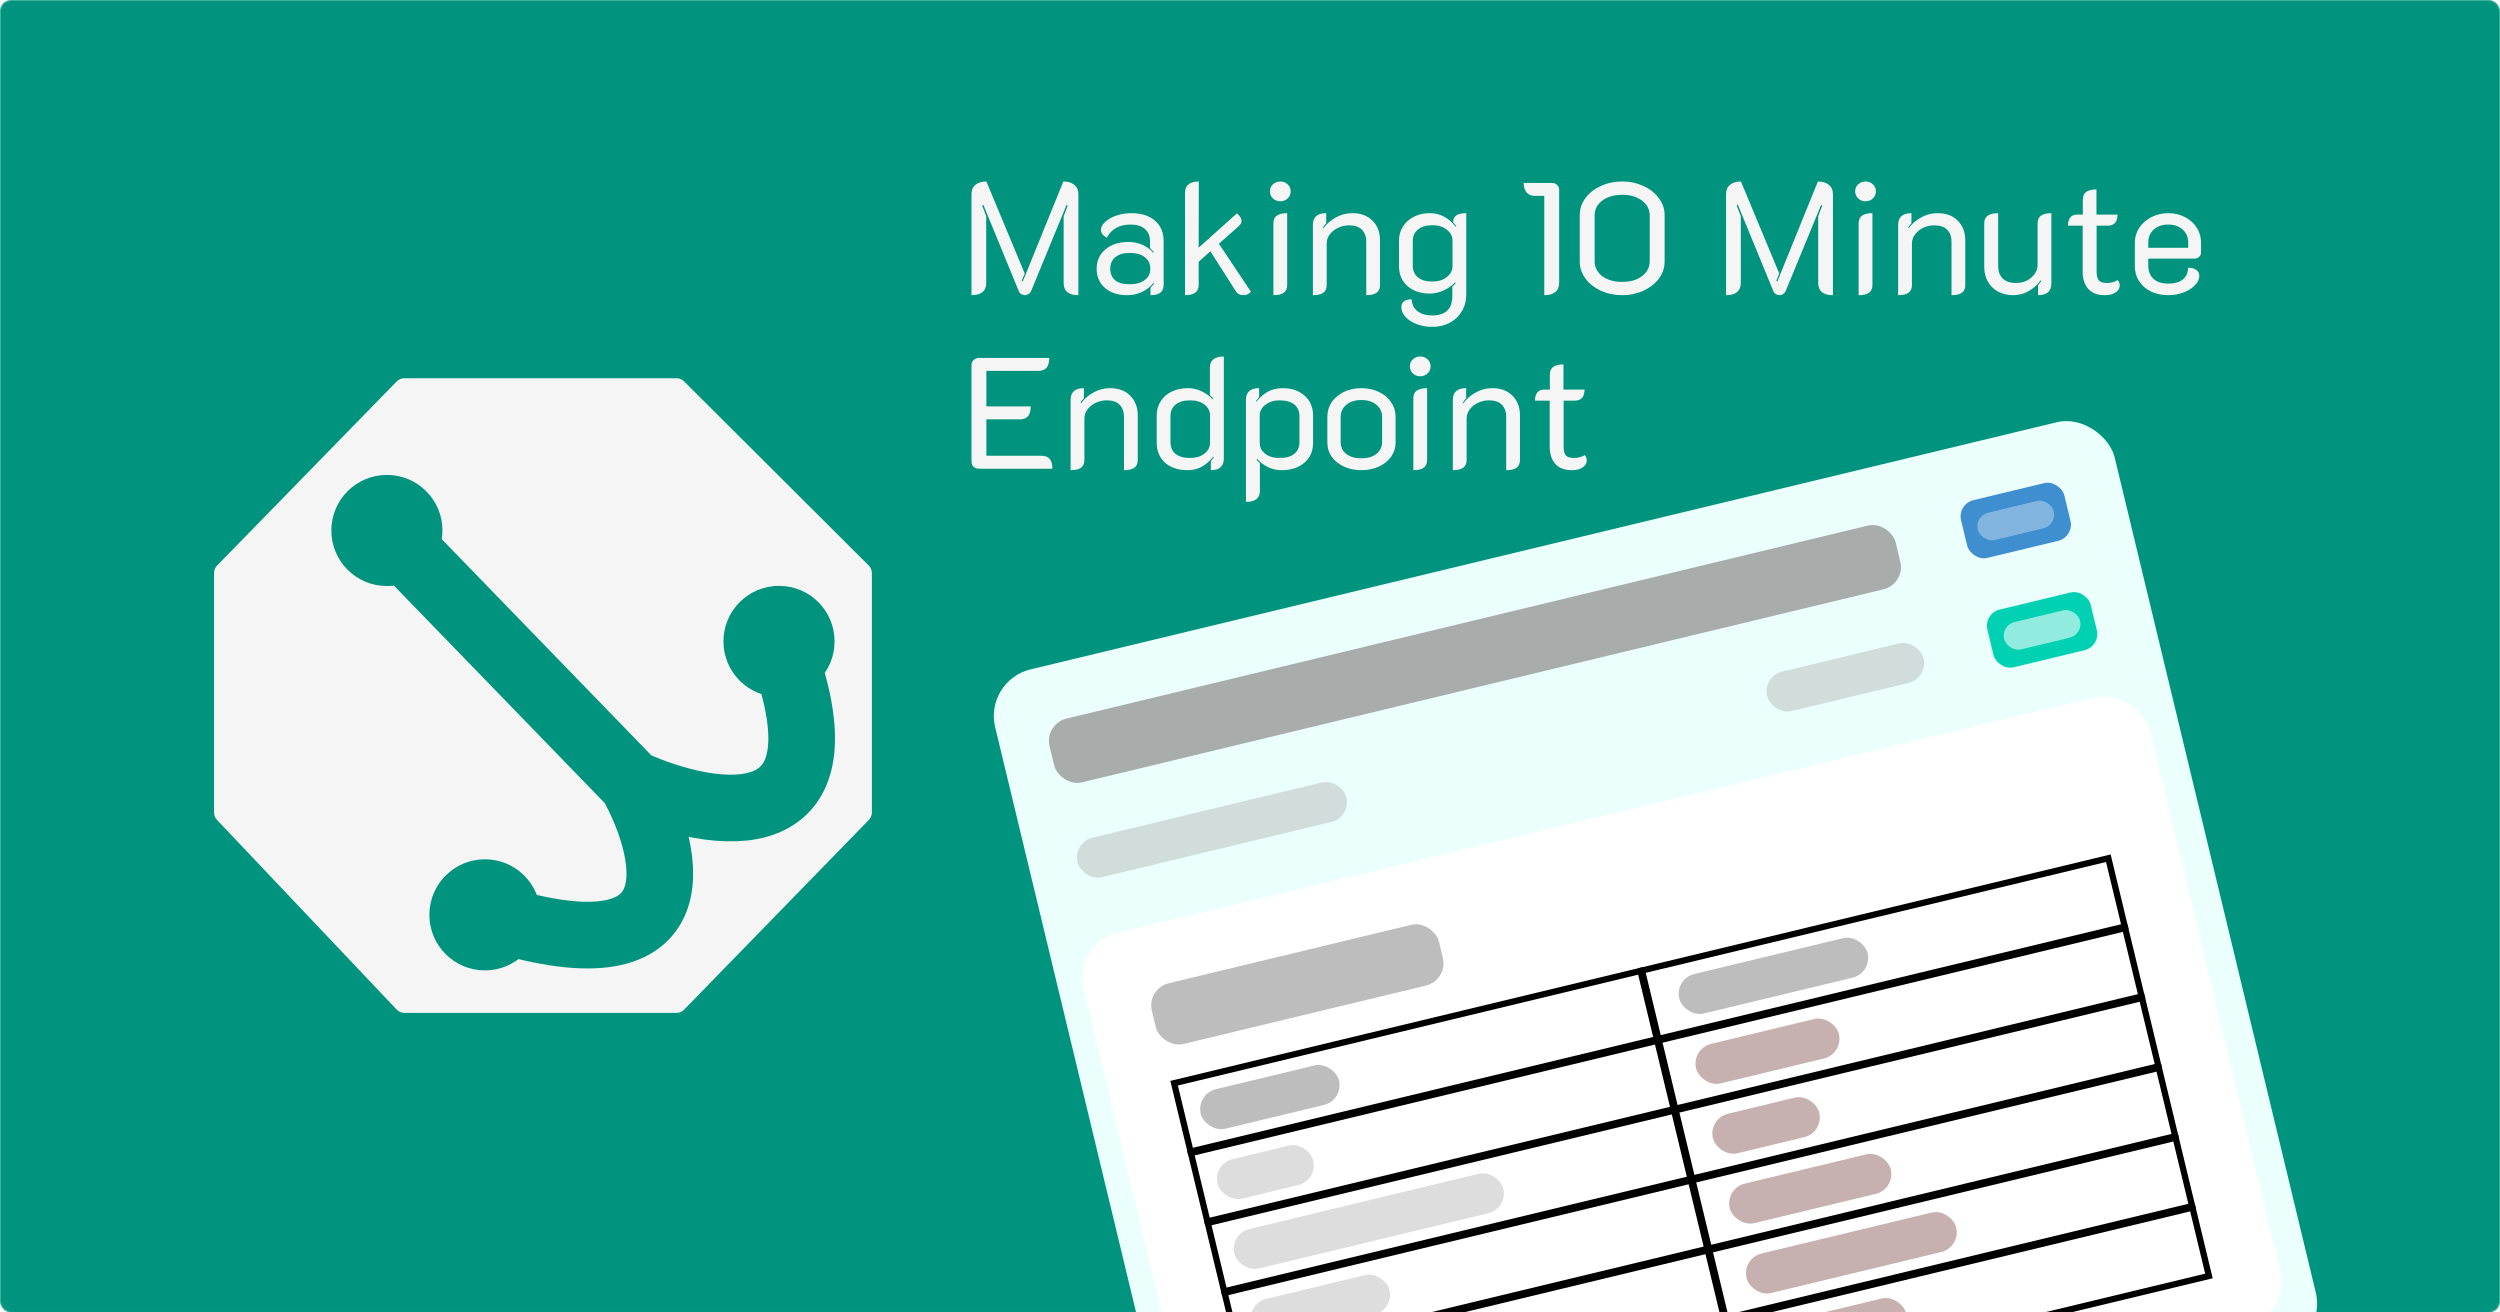 <svg width="1200" height="630" viewBox="0 0 1200 630" fill="none" xmlns="http://www.w3.org/2000/svg">
<mask id="mask0_7_151" style="mask-type:alpha" maskUnits="userSpaceOnUse" x="0" y="0" width="1200" height="630">
<rect width="1200" height="630" rx="5" fill="#00947E"/>
</mask>
<g mask="url(#mask0_7_151)">
<rect width="1200" height="630" rx="5" fill="#00947E"/>
<rect x="472.29" y="326.685" width="552.75" height="458.25" rx="23" transform="rotate(-13.54 472.29 326.685)" fill="#EBFFFC"/>
<rect x="515.037" y="452.936" width="526.5" height="310.5" rx="22" transform="rotate(-13.54 515.037 452.936)" fill="white"/>
<rect x="939.437" y="241.96" width="51" height="28.5" rx="8" transform="rotate(-13.54 939.437 241.96)" fill="#3E8ED0"/>
<rect x="952.08" y="294.459" width="51" height="28.5" rx="8" transform="rotate(-13.54 952.08 294.459)" fill="#00D1B2"/>
<rect x="563.571" y="519.935" width="230.25" height="33.75" transform="rotate(-13.54 563.571 519.935)" stroke="black" stroke-width="3"/>
<rect x="788.151" y="465.852" width="230.25" height="33.75" transform="rotate(-13.54 788.151 465.852)" stroke="black" stroke-width="3"/>
<rect x="579.726" y="587.017" width="230.25" height="33.75" transform="rotate(-13.54 579.726 587.017)" stroke="black" stroke-width="3"/>
<rect x="804.306" y="532.934" width="230.25" height="33.75" transform="rotate(-13.54 804.306 532.934)" stroke="black" stroke-width="3"/>
<rect x="595.881" y="654.099" width="230.25" height="33.75" transform="rotate(-13.54 595.881 654.099)" stroke="black" stroke-width="3"/>
<rect x="820.46" y="600.017" width="230.25" height="33.75" transform="rotate(-13.54 820.46 600.017)" stroke="black" stroke-width="3"/>
<rect x="571.649" y="553.476" width="230.25" height="33.75" transform="rotate(-13.54 571.649 553.476)" stroke="black" stroke-width="3"/>
<rect x="796.228" y="499.394" width="230.25" height="33.75" transform="rotate(-13.54 796.228 499.394)" stroke="black" stroke-width="3"/>
<rect x="587.803" y="620.558" width="230.25" height="33.75" transform="rotate(-13.54 587.803 620.558)" stroke="black" stroke-width="3"/>
<rect x="812.383" y="566.476" width="230.25" height="33.75" transform="rotate(-13.54 812.383 566.476)" stroke="black" stroke-width="3"/>
<rect x="828.538" y="633.558" width="230.25" height="33.75" transform="rotate(-13.54 828.538 633.558)" stroke="black" stroke-width="3"/>
<rect x="574.077" y="525.119" width="68.25" height="19.5" rx="9.75" transform="rotate(-13.54 574.077 525.119)" fill="#888585" fill-opacity="0.54"/>
<rect x="550.322" y="474.525" width="141.75" height="30" rx="11" transform="rotate(-13.54 550.322 474.525)" fill="#888585" fill-opacity="0.54"/>
<rect x="803.761" y="469.808" width="93" height="19.5" rx="9.75" transform="rotate(-13.54 803.761 469.808)" fill="#888585" fill-opacity="0.54"/>
<rect x="811.838" y="503.349" width="70.5" height="19.5" rx="9.75" transform="rotate(-13.54 811.838 503.349)" fill="#8F6262" fill-opacity="0.5"/>
<rect x="819.916" y="536.89" width="52.5" height="19.5" rx="9.75" transform="rotate(-13.54 819.916 536.89)" fill="#8F6262" fill-opacity="0.5"/>
<rect x="827.993" y="570.431" width="79.5" height="19.5" rx="9.75" transform="rotate(-13.54 827.993 570.431)" fill="#8F6262" fill-opacity="0.5"/>
<rect x="836.07" y="603.972" width="103.5" height="19.5" rx="9.75" transform="rotate(-13.54 836.07 603.972)" fill="#8F6262" fill-opacity="0.5"/>
<rect x="844.147" y="637.513" width="70.5" height="19.5" rx="9.75" transform="rotate(-13.54 844.147 637.513)" fill="#8F6262" fill-opacity="0.5"/>
<rect x="582.155" y="558.661" width="47.25" height="19.5" rx="9.75" transform="rotate(-13.54 582.155 558.661)" fill="#888585" fill-opacity="0.28"/>
<rect x="947.756" y="247.671" width="37.5" height="13.5" rx="6.75" transform="rotate(-13.54 947.756 247.671)" fill="white" fill-opacity="0.35"/>
<rect x="960.398" y="300.17" width="37.5" height="13.5" rx="6.75" transform="rotate(-13.54 960.398 300.17)" fill="white" fill-opacity="0.57"/>
<rect x="590.232" y="592.201" width="132.75" height="19.5" rx="9.75" transform="rotate(-13.54 590.232 592.201)" fill="#888585" fill-opacity="0.28"/>
<rect x="514.911" y="404.365" width="132.75" height="19.5" rx="9.75" transform="rotate(-13.54 514.911 404.365)" fill="#888585" fill-opacity="0.28"/>
<rect x="501.215" y="347.491" width="417.75" height="31.5" rx="11" transform="rotate(-13.54 501.215 347.491)" fill="#888585" fill-opacity="0.67"/>
<rect x="845.948" y="324.646" width="77.25" height="19.5" rx="9.75" transform="rotate(-13.54 845.948 324.646)" fill="#888585" fill-opacity="0.28"/>
<rect x="598.309" y="625.743" width="68.25" height="19.5" rx="9.75" transform="rotate(-13.54 598.309 625.743)" fill="#888585" fill-opacity="0.28"/>
<g filter="url(#filter0_d_7_151)">
<path d="M190.431 175.081L104.171 263.497C103.26 264.431 102.75 265.684 102.75 266.989V382.08C102.75 383.359 103.24 384.59 104.12 385.519L190.424 476.617C191.368 477.614 192.681 478.178 194.054 478.178H324.76C326.11 478.178 327.401 477.633 328.343 476.666L417.082 385.528C417.991 384.595 418.5 383.343 418.5 382.04V267.029C418.5 265.701 417.971 264.427 417.031 263.489L328.334 175.032C327.397 174.097 326.127 173.572 324.803 173.572H194.01C192.663 173.572 191.372 174.116 190.431 175.081Z" fill="#F5F5F5"/>
<path d="M159.045 246.628C159.045 261.356 170.984 273.295 185.712 273.295C200.44 273.295 212.379 261.356 212.379 246.628C212.379 231.9 200.44 219.961 185.712 219.961C170.984 219.961 159.045 231.9 159.045 246.628ZM206.098 431.125C206.098 445.853 218.037 457.792 232.765 457.792C247.492 457.792 259.432 445.853 259.432 431.125C259.432 416.397 247.492 404.458 232.765 404.458C218.037 404.458 206.098 416.397 206.098 431.125ZM347.257 299.872C347.257 314.6 359.196 326.539 373.924 326.539C388.651 326.539 400.59 314.6 400.59 299.872C400.59 285.144 388.651 273.205 373.924 273.205C359.196 273.205 347.257 285.144 347.257 299.872ZM182.122 250.108L299.754 371.455L306.934 364.495L189.302 243.148L182.122 250.108ZM298.969 370.394C303.657 378.874 307.904 388.87 310.114 398.498C312.353 408.247 312.342 416.903 309.421 423.244C306.695 429.162 300.99 434.003 289.37 435.438C277.475 436.907 259.794 434.701 234.319 426.373L231.211 435.877C257.246 444.389 276.568 447.095 290.596 445.362C304.899 443.596 314.037 437.123 318.503 427.428C322.774 418.157 322.305 406.904 319.861 396.26C317.389 385.496 312.731 374.618 307.72 365.556L298.969 370.394ZM301.282 372.53C311.368 377.095 323.435 381.275 335.33 383.395C347.113 385.496 359.341 385.688 369.341 381.614C379.772 377.363 387.205 368.688 389.238 354.682C391.21 341.103 388.115 322.642 378.585 298.064L369.262 301.68C378.553 325.641 380.948 342.181 379.342 353.245C377.797 363.883 372.585 369.494 365.567 372.353C358.118 375.388 348.094 375.513 337.085 373.551C326.189 371.608 314.926 367.729 305.406 363.42L301.282 372.53Z" fill="#00947E"/>
<path d="M185.712 246.628C231.65 294.017 257.406 320.586 303.344 367.975M303.344 367.975C322.743 403.058 335.786 464.805 232.765 431.125M303.344 367.975C342.555 385.723 411.566 396.95 373.924 299.872" stroke="#00947E" stroke-width="32" stroke-linejoin="round"/>
</g>
<g filter="url(#filter1_d_7_151)">
<path d="M466.32 88.044C466.32 86.169 466.953 84.725 468.22 83.712C469.487 82.648 471.235 82.116 473.464 82.116L491.856 126.272L490.412 129.844L490.944 130.072L510.4 82.116C512.629 82.116 514.377 82.648 515.644 83.712C516.961 84.776 517.62 86.245 517.62 88.12V136.684C512.908 136.684 510.552 134.733 510.552 130.832V98.836L512.528 93.592L511.92 93.44L494.972 134.632C494.719 135.24 494.313 135.721 493.756 136.076C493.199 136.481 492.616 136.684 492.008 136.684C491.349 136.684 490.741 136.507 490.184 136.152C489.627 135.797 489.221 135.291 488.968 134.632L472.02 93.364L471.412 93.592L473.388 98.76V130.832C473.388 132.757 472.78 134.227 471.564 135.24C470.399 136.203 468.651 136.684 466.32 136.684V88.044ZM540.909 136.684C536.551 136.684 533.03 135.519 530.345 133.188C527.71 130.857 526.393 127.792 526.393 123.992C526.393 120.141 527.786 117.051 530.573 114.72C533.359 112.339 537.033 111.148 541.593 111.148C546.457 111.148 550.459 112.871 553.601 116.316L553.905 116.012C553.347 115.404 552.714 114.771 552.005 114.112V110.92C552.005 108.336 551.194 106.335 549.573 104.916C547.951 103.497 545.646 102.788 542.657 102.788C537.337 102.788 533.537 104.891 531.257 109.096C530.446 108.691 529.762 108.159 529.205 107.5C528.698 106.791 528.445 106.081 528.445 105.372C528.445 104.004 529.129 102.712 530.497 101.496C531.865 100.229 533.663 99.216 535.893 98.456C538.173 97.696 540.554 97.316 543.037 97.316C547.85 97.316 551.625 98.507 554.361 100.888C557.147 103.269 558.541 106.563 558.541 110.768V131.592C558.541 133.365 558.034 134.657 557.021 135.468C556.007 136.279 554.411 136.684 552.233 136.684V133.112C553.297 131.997 553.879 131.339 553.981 131.136L553.677 130.832C550.383 134.733 546.127 136.684 540.909 136.684ZM542.049 131.44C545.19 131.44 547.647 130.781 549.421 129.464C551.245 128.147 552.157 126.323 552.157 123.992C552.157 121.661 551.27 119.812 549.497 118.444C547.723 117.076 545.291 116.392 542.201 116.392C539.313 116.392 537.033 117.076 535.361 118.444C533.739 119.761 532.929 121.611 532.929 123.992C532.929 126.373 533.714 128.223 535.285 129.54C536.906 130.807 539.161 131.44 542.049 131.44ZM600.432 135.012C600.027 135.519 599.52 135.924 598.912 136.228C598.304 136.532 597.62 136.684 596.86 136.684C596.049 136.684 595.34 136.532 594.732 136.228C594.124 135.924 593.567 135.367 593.06 134.556L580.976 115.632L575.352 120.648V131.896C575.352 135.088 573.173 136.684 568.816 136.684V87.588C568.816 83.94 571.02 82.116 575.428 82.116L575.352 113.884L593.744 97.392C595.213 98.76 595.948 99.925 595.948 100.888C595.948 101.597 595.771 102.18 595.416 102.636C595.112 103.041 594.504 103.649 593.592 104.46L585.08 111.984L600.432 135.012ZM614.578 91.616C613.16 91.616 611.969 91.16 611.006 90.248C610.044 89.336 609.562 88.196 609.562 86.828C609.562 85.46 610.044 84.345 611.006 83.484C611.969 82.572 613.16 82.116 614.578 82.116C615.946 82.116 617.112 82.572 618.074 83.484C619.037 84.345 619.518 85.46 619.518 86.828C619.518 88.196 619.037 89.336 618.074 90.248C617.112 91.16 615.946 91.616 614.578 91.616ZM611.234 102.18C611.234 100.508 611.766 99.292 612.83 98.532C613.945 97.721 615.617 97.316 617.846 97.316V131.82C617.846 133.492 617.289 134.733 616.174 135.544C615.11 136.304 613.464 136.684 611.234 136.684V102.18ZM630.195 102.94C630.195 99.191 632.323 97.316 636.579 97.316V102.18C636.123 102.636 635.591 103.32 634.983 104.232L635.287 104.536C636.807 102.408 638.783 100.685 641.215 99.368C643.647 98 646.282 97.316 649.119 97.316C653.223 97.316 656.466 98.532 658.847 100.964C661.228 103.396 662.419 106.537 662.419 110.388V131.82C662.419 133.492 661.862 134.733 660.747 135.544C659.683 136.304 658.036 136.684 655.807 136.684V111.072C655.807 108.64 655.123 106.715 653.755 105.296C652.387 103.877 650.31 103.168 647.523 103.168C645.648 103.168 643.875 103.573 642.203 104.384C640.582 105.144 639.264 106.208 638.251 107.576C637.288 108.893 636.807 110.337 636.807 111.908V131.82C636.807 133.492 636.25 134.733 635.135 135.544C634.071 136.304 632.424 136.684 630.195 136.684V102.94ZM687.401 151.884C684.766 151.884 682.309 151.453 680.029 150.592C677.749 149.731 675.95 148.565 674.633 147.096C673.316 145.677 672.657 144.132 672.657 142.46C672.657 141.143 673.088 140.18 673.949 139.572C674.861 138.964 676.077 138.66 677.597 138.66C677.698 141.041 678.61 142.916 680.333 144.284C682.106 145.703 684.462 146.412 687.401 146.412C693.886 146.412 697.129 143.271 697.129 136.988V132.58C697.838 131.972 698.37 131.415 698.725 130.908L698.497 130.528C697.028 132.099 695.178 133.391 692.949 134.404C690.77 135.417 688.566 135.924 686.337 135.924C681.98 135.924 678.408 134.733 675.621 132.352C672.885 129.92 671.517 126.728 671.517 122.776V110.54C671.517 107.956 672.15 105.676 673.417 103.7C674.734 101.673 676.508 100.103 678.737 98.988C681.017 97.873 683.525 97.316 686.261 97.316C691.226 97.316 695.381 99.495 698.725 103.852L699.029 103.548L697.509 101.648C697.509 100.229 697.99 99.165 698.953 98.456C699.966 97.696 701.588 97.316 703.817 97.316V136.304C703.817 139.344 703.108 142.029 701.689 144.36C700.321 146.741 698.396 148.591 695.913 149.908C693.43 151.225 690.593 151.884 687.401 151.884ZM687.553 130.148C690.238 130.148 692.518 129.439 694.393 128.02C696.268 126.551 697.205 124.828 697.205 122.852V110.464C697.205 108.387 696.268 106.639 694.393 105.22C692.569 103.801 690.34 103.092 687.705 103.092C684.665 103.092 682.309 103.776 680.637 105.144C678.965 106.461 678.129 108.361 678.129 110.844V122.472C678.129 124.853 678.94 126.728 680.561 128.096C682.233 129.464 684.564 130.148 687.553 130.148ZM741.247 89.032H736.763C735.04 89.032 733.698 88.475 732.735 87.36C731.823 86.245 731.367 84.725 731.367 82.8H745.047C746.01 82.8 746.795 83.129 747.403 83.788C748.062 84.396 748.391 85.131 748.391 85.992V130.756C748.391 132.681 747.783 134.151 746.567 135.164C745.351 136.177 743.578 136.684 741.247 136.684V89.032ZM778.647 136.684C774.948 136.684 771.528 135.975 768.387 134.556C765.296 133.087 762.839 131.136 761.015 128.704C759.191 126.221 758.279 123.485 758.279 120.496V98.304C758.279 95.315 759.165 92.604 760.939 90.172C762.763 87.689 765.22 85.739 768.311 84.32C771.452 82.851 774.897 82.116 778.647 82.116C782.396 82.116 785.816 82.851 788.907 84.32C792.048 85.739 794.505 87.689 796.279 90.172C798.103 92.604 799.015 95.315 799.015 98.304V120.496C799.015 123.485 798.103 126.221 796.279 128.704C794.455 131.136 791.972 133.087 788.831 134.556C785.74 135.975 782.345 136.684 778.647 136.684ZM778.647 130.3C782.548 130.3 785.715 129.388 788.147 127.564C790.629 125.689 791.871 123.283 791.871 120.344V98.456C791.871 95.517 790.629 93.136 788.147 91.312C785.715 89.437 782.548 88.5 778.647 88.5C774.745 88.5 771.553 89.437 769.071 91.312C766.639 93.136 765.423 95.517 765.423 98.456V120.344C765.423 123.283 766.639 125.689 769.071 127.564C771.553 129.388 774.745 130.3 778.647 130.3ZM828.508 88.044C828.508 86.169 829.141 84.725 830.408 83.712C831.674 82.648 833.422 82.116 835.652 82.116L854.044 126.272L852.6 129.844L853.132 130.072L872.588 82.116C874.817 82.116 876.565 82.648 877.832 83.712C879.149 84.776 879.808 86.245 879.808 88.12V136.684C875.096 136.684 872.74 134.733 872.74 130.832V98.836L874.716 93.592L874.108 93.44L857.16 134.632C856.906 135.24 856.501 135.721 855.944 136.076C855.386 136.481 854.804 136.684 854.196 136.684C853.537 136.684 852.929 136.507 852.372 136.152C851.814 135.797 851.409 135.291 851.156 134.632L834.208 93.364L833.6 93.592L835.576 98.76V130.832C835.576 132.757 834.968 134.227 833.752 135.24C832.586 136.203 830.838 136.684 828.508 136.684V88.044ZM895.496 91.616C894.077 91.616 892.887 91.16 891.924 90.248C890.961 89.336 890.48 88.196 890.48 86.828C890.48 85.46 890.961 84.345 891.924 83.484C892.887 82.572 894.077 82.116 895.496 82.116C896.864 82.116 898.029 82.572 898.992 83.484C899.955 84.345 900.436 85.46 900.436 86.828C900.436 88.196 899.955 89.336 898.992 90.248C898.029 91.16 896.864 91.616 895.496 91.616ZM892.152 102.18C892.152 100.508 892.684 99.292 893.748 98.532C894.863 97.721 896.535 97.316 898.764 97.316V131.82C898.764 133.492 898.207 134.733 897.092 135.544C896.028 136.304 894.381 136.684 892.152 136.684V102.18ZM911.113 102.94C911.113 99.191 913.241 97.316 917.497 97.316V102.18C917.041 102.636 916.509 103.32 915.901 104.232L916.205 104.536C917.725 102.408 919.701 100.685 922.133 99.368C924.565 98 927.2 97.316 930.037 97.316C934.141 97.316 937.384 98.532 939.765 100.964C942.146 103.396 943.337 106.537 943.337 110.388V131.82C943.337 133.492 942.78 134.733 941.665 135.544C940.601 136.304 938.954 136.684 936.725 136.684V111.072C936.725 108.64 936.041 106.715 934.673 105.296C933.305 103.877 931.228 103.168 928.441 103.168C926.566 103.168 924.793 103.573 923.121 104.384C921.5 105.144 920.182 106.208 919.169 107.576C918.206 108.893 917.725 110.337 917.725 111.908V131.82C917.725 133.492 917.168 134.733 916.053 135.544C914.989 136.304 913.342 136.684 911.113 136.684V102.94ZM984.659 131.06C984.659 134.809 982.531 136.684 978.275 136.684V131.82C978.731 131.364 979.263 130.68 979.871 129.768L979.567 129.464C978.047 131.643 976.122 133.391 973.791 134.708C971.511 136.025 969.003 136.684 966.267 136.684C963.531 136.684 961.099 136.101 958.971 134.936C956.894 133.771 955.272 132.149 954.107 130.072C952.992 127.995 952.435 125.664 952.435 123.08V102.18C952.435 100.508 952.992 99.292 954.107 98.532C955.222 97.721 956.894 97.316 959.123 97.316V122.776C959.123 125.208 959.832 127.159 961.251 128.628C962.72 130.097 964.874 130.832 967.711 130.832C969.586 130.832 971.308 130.452 972.879 129.692C974.45 128.881 975.691 127.817 976.603 126.5C977.566 125.132 978.047 123.663 978.047 122.092V102.18C978.047 100.508 978.579 99.292 979.643 98.532C980.758 97.721 982.43 97.316 984.659 97.316V131.06ZM1010.4 136.684C1006.8 136.684 1004.12 135.671 1002.35 133.644C1000.57 131.567 999.685 128.856 999.685 125.512V103.32H992.617C992.617 101.597 992.997 100.28 993.757 99.368C994.517 98.456 995.556 98 996.873 98H999.761V90.78C999.761 89.108 1000.29 87.892 1001.36 87.132C1002.47 86.321 1004.12 85.916 1006.3 85.916V98H1016.41C1016.41 101.547 1014.81 103.32 1011.62 103.32H1006.37V125.284C1006.37 127.311 1006.73 128.755 1007.44 129.616C1008.2 130.427 1009.54 130.832 1011.47 130.832C1013.24 130.832 1014.91 130.376 1016.48 129.464C1017.14 130.123 1017.47 131.009 1017.47 132.124C1017.47 133.34 1016.84 134.404 1015.57 135.316C1014.3 136.228 1012.58 136.684 1010.4 136.684ZM1040.76 136.684C1037.67 136.684 1034.91 136.101 1032.48 134.936C1030.04 133.72 1028.14 132.073 1026.78 129.996C1025.41 127.868 1024.72 125.487 1024.72 122.852V111.604C1024.72 108.919 1025.43 106.487 1026.85 104.308C1028.32 102.129 1030.27 100.432 1032.7 99.216C1035.19 97.949 1037.87 97.316 1040.76 97.316C1043.65 97.316 1046.28 97.924 1048.66 99.14C1051.1 100.356 1053 102.028 1054.36 104.156C1055.78 106.284 1056.49 108.691 1056.49 111.376V116.24C1056.49 117.051 1056.19 117.735 1055.58 118.292C1054.97 118.849 1054.24 119.128 1053.38 119.128H1031.18V122.548C1031.18 125.132 1031.99 127.209 1033.62 128.78C1035.29 130.351 1037.67 131.136 1040.76 131.136C1043.85 131.136 1046.21 130.452 1047.83 129.084C1049.45 127.716 1050.26 125.867 1050.26 123.536C1051.78 123.435 1053.05 123.739 1054.06 124.448C1055.12 125.107 1055.66 126.095 1055.66 127.412C1055.66 129.033 1054.95 130.553 1053.53 131.972C1052.16 133.391 1050.34 134.531 1048.06 135.392C1045.78 136.253 1043.34 136.684 1040.76 136.684ZM1050.34 113.96V111.376C1050.34 108.843 1049.45 106.791 1047.68 105.22C1045.95 103.599 1043.65 102.788 1040.76 102.788C1037.87 102.788 1035.54 103.599 1033.77 105.22C1032.05 106.791 1031.18 108.843 1031.18 111.376V113.96H1050.34ZM466.32 170.144C466.32 169.181 466.675 168.396 467.384 167.788C468.093 167.129 468.955 166.8 469.968 166.8H503.636C503.636 168.928 503.205 170.499 502.344 171.512C501.483 172.525 500.14 173.032 498.316 173.032H473.464V190.056H494.744C494.744 192.184 494.313 193.755 493.452 194.768C492.591 195.781 491.273 196.288 489.5 196.288H473.464V213.768H499.912C501.685 213.768 503.003 214.275 503.864 215.288C504.725 216.301 505.156 217.872 505.156 220H469.968C468.955 220 468.093 219.696 467.384 219.088C466.675 218.429 466.32 217.619 466.32 216.656V170.144ZM513.894 186.94C513.894 183.191 516.022 181.316 520.278 181.316V186.18C519.822 186.636 519.29 187.32 518.682 188.232L518.986 188.536C520.506 186.408 522.482 184.685 524.914 183.368C527.346 182 529.981 181.316 532.818 181.316C536.922 181.316 540.165 182.532 542.546 184.964C544.928 187.396 546.118 190.537 546.118 194.388V215.82C546.118 217.492 545.561 218.733 544.446 219.544C543.382 220.304 541.736 220.684 539.506 220.684V195.072C539.506 192.64 538.822 190.715 537.454 189.296C536.086 187.877 534.009 187.168 531.222 187.168C529.348 187.168 527.574 187.573 525.902 188.384C524.281 189.144 522.964 190.208 521.95 191.576C520.988 192.893 520.506 194.337 520.506 195.908V215.82C520.506 217.492 519.949 218.733 518.834 219.544C517.77 220.304 516.124 220.684 513.894 220.684V186.94ZM569.884 220.684C565.527 220.684 561.98 219.493 559.244 217.112C556.559 214.68 555.216 211.463 555.216 207.46V194.464C555.216 191.88 555.85 189.6 557.116 187.624C558.383 185.597 560.131 184.052 562.36 182.988C564.64 181.873 567.25 181.316 570.188 181.316C572.57 181.316 574.774 181.823 576.8 182.836C578.827 183.799 580.6 185.091 582.12 186.712L582.348 186.332C581.994 185.825 581.462 185.268 580.752 184.66V171.284C580.752 169.612 581.31 168.345 582.424 167.484C583.539 166.572 585.211 166.116 587.44 166.116V215.288C587.44 216.96 586.934 218.277 585.92 219.24C584.958 220.203 583.387 220.684 581.208 220.684V216.428C581.918 215.516 582.399 214.857 582.652 214.452L582.424 214.148C580.803 216.175 579.004 217.771 577.028 218.936C575.052 220.101 572.671 220.684 569.884 220.684ZM571.328 214.832C574.014 214.832 576.268 214.148 578.092 212.78C579.916 211.361 580.828 209.613 580.828 207.536V194.388C580.828 192.361 579.967 190.664 578.244 189.296C576.522 187.877 574.191 187.168 571.252 187.168C568.263 187.168 565.932 187.852 564.26 189.22C562.639 190.537 561.828 192.387 561.828 194.768V207.156C561.828 209.639 562.639 211.539 564.26 212.856C565.932 214.173 568.288 214.832 571.328 214.832ZM598.058 186.712C598.058 185.04 598.565 183.723 599.578 182.76C600.642 181.797 602.238 181.316 604.366 181.316V185.572L602.846 187.548L603.074 187.852C604.645 185.825 606.444 184.229 608.47 183.064C610.497 181.899 612.904 181.316 615.69 181.316C620.048 181.316 623.569 182.532 626.254 184.964C628.94 187.345 630.282 190.537 630.282 194.54V207.536C630.282 211.539 628.889 214.731 626.102 217.112C623.316 219.493 619.693 220.684 615.234 220.684C612.853 220.684 610.649 220.203 608.622 219.24C606.646 218.227 604.898 216.909 603.378 215.288L603.15 215.668C603.505 216.175 604.037 216.732 604.746 217.34V230.716C604.746 234.161 602.517 235.884 598.058 235.884V186.712ZM614.246 214.832C617.236 214.832 619.566 214.173 621.238 212.856C622.91 211.488 623.746 209.613 623.746 207.232V194.844C623.746 192.361 622.91 190.461 621.238 189.144C619.566 187.827 617.21 187.168 614.17 187.168C611.485 187.168 609.23 187.877 607.406 189.296C605.582 190.664 604.67 192.387 604.67 194.464V207.612C604.67 209.639 605.532 211.361 607.254 212.78C608.977 214.148 611.308 214.832 614.246 214.832ZM653.467 220.684C650.376 220.684 647.564 220.101 645.031 218.936C642.548 217.771 640.598 216.2 639.179 214.224C637.811 212.197 637.127 209.943 637.127 207.46V194.996C637.127 192.463 637.811 190.157 639.179 188.08C640.598 186.003 642.548 184.356 645.031 183.14C647.514 181.924 650.326 181.316 653.467 181.316C656.608 181.316 659.42 181.924 661.903 183.14C664.436 184.356 666.387 186.003 667.755 188.08C669.174 190.157 669.883 192.463 669.883 194.996V207.46C669.883 209.943 669.174 212.197 667.755 214.224C666.336 216.2 664.386 217.771 661.903 218.936C659.42 220.101 656.608 220.684 653.467 220.684ZM653.467 214.984C656.507 214.984 658.914 214.275 660.687 212.856C662.511 211.387 663.423 209.487 663.423 207.156V195.224C663.423 192.792 662.511 190.816 660.687 189.296C658.914 187.776 656.507 187.016 653.467 187.016C650.478 187.016 648.071 187.776 646.247 189.296C644.423 190.816 643.511 192.792 643.511 195.224V207.156C643.511 209.487 644.398 211.387 646.171 212.856C647.995 214.275 650.427 214.984 653.467 214.984ZM681.746 175.616C680.327 175.616 679.137 175.16 678.174 174.248C677.211 173.336 676.73 172.196 676.73 170.828C676.73 169.46 677.211 168.345 678.174 167.484C679.137 166.572 680.327 166.116 681.746 166.116C683.114 166.116 684.279 166.572 685.242 167.484C686.205 168.345 686.686 169.46 686.686 170.828C686.686 172.196 686.205 173.336 685.242 174.248C684.279 175.16 683.114 175.616 681.746 175.616ZM678.402 186.18C678.402 184.508 678.934 183.292 679.998 182.532C681.113 181.721 682.785 181.316 685.014 181.316V215.82C685.014 217.492 684.457 218.733 683.342 219.544C682.278 220.304 680.631 220.684 678.402 220.684V186.18ZM697.363 186.94C697.363 183.191 699.491 181.316 703.747 181.316V186.18C703.291 186.636 702.759 187.32 702.151 188.232L702.455 188.536C703.975 186.408 705.951 184.685 708.383 183.368C710.815 182 713.45 181.316 716.287 181.316C720.391 181.316 723.634 182.532 726.015 184.964C728.396 187.396 729.587 190.537 729.587 194.388V215.82C729.587 217.492 729.03 218.733 727.915 219.544C726.851 220.304 725.204 220.684 722.975 220.684V195.072C722.975 192.64 722.291 190.715 720.923 189.296C719.555 187.877 717.478 187.168 714.691 187.168C712.816 187.168 711.043 187.573 709.371 188.384C707.75 189.144 706.432 190.208 705.419 191.576C704.456 192.893 703.975 194.337 703.975 195.908V215.82C703.975 217.492 703.418 218.733 702.303 219.544C701.239 220.304 699.592 220.684 697.363 220.684V186.94ZM754.569 220.684C750.972 220.684 748.286 219.671 746.513 217.644C744.74 215.567 743.853 212.856 743.853 209.512V187.32H736.785C736.785 185.597 737.165 184.28 737.925 183.368C738.685 182.456 739.724 182 741.041 182H743.929V174.78C743.929 173.108 744.461 171.892 745.525 171.132C746.64 170.321 748.286 169.916 750.465 169.916V182H760.573C760.573 185.547 758.977 187.32 755.785 187.32H750.541V209.284C750.541 211.311 750.896 212.755 751.605 213.616C752.365 214.427 753.708 214.832 755.633 214.832C757.406 214.832 759.078 214.376 760.649 213.464C761.308 214.123 761.637 215.009 761.637 216.124C761.637 217.34 761.004 218.404 759.737 219.316C758.47 220.228 756.748 220.684 754.569 220.684Z" fill="#F5F5F5"/>
</g>
</g>
<defs>
<filter id="filter0_d_7_151" x="94.75" y="173.572" width="331.75" height="320.606" filterUnits="userSpaceOnUse" color-interpolation-filters="sRGB">
<feFlood flood-opacity="0" result="BackgroundImageFix"/>
<feColorMatrix in="SourceAlpha" type="matrix" values="0 0 0 0 0 0 0 0 0 0 0 0 0 0 0 0 0 0 127 0" result="hardAlpha"/>
<feOffset dy="8"/>
<feGaussianBlur stdDeviation="4"/>
<feComposite in2="hardAlpha" operator="out"/>
<feColorMatrix type="matrix" values="0 0 0 0 0 0 0 0 0 0 0 0 0 0 0 0 0 0 0.25 0"/>
<feBlend mode="normal" in2="BackgroundImageFix" result="effect1_dropShadow_7_151"/>
<feBlend mode="normal" in="SourceGraphic" in2="effect1_dropShadow_7_151" result="shape"/>
</filter>
<filter id="filter1_d_7_151" x="461.32" y="82.116" width="600.172" height="163.768" filterUnits="userSpaceOnUse" color-interpolation-filters="sRGB">
<feFlood flood-opacity="0" result="BackgroundImageFix"/>
<feColorMatrix in="SourceAlpha" type="matrix" values="0 0 0 0 0 0 0 0 0 0 0 0 0 0 0 0 0 0 127 0" result="hardAlpha"/>
<feOffset dy="5"/>
<feGaussianBlur stdDeviation="2.5"/>
<feComposite in2="hardAlpha" operator="out"/>
<feColorMatrix type="matrix" values="0 0 0 0 0 0 0 0 0 0 0 0 0 0 0 0 0 0 0.25 0"/>
<feBlend mode="normal" in2="BackgroundImageFix" result="effect1_dropShadow_7_151"/>
<feBlend mode="normal" in="SourceGraphic" in2="effect1_dropShadow_7_151" result="shape"/>
</filter>
</defs>
</svg>
